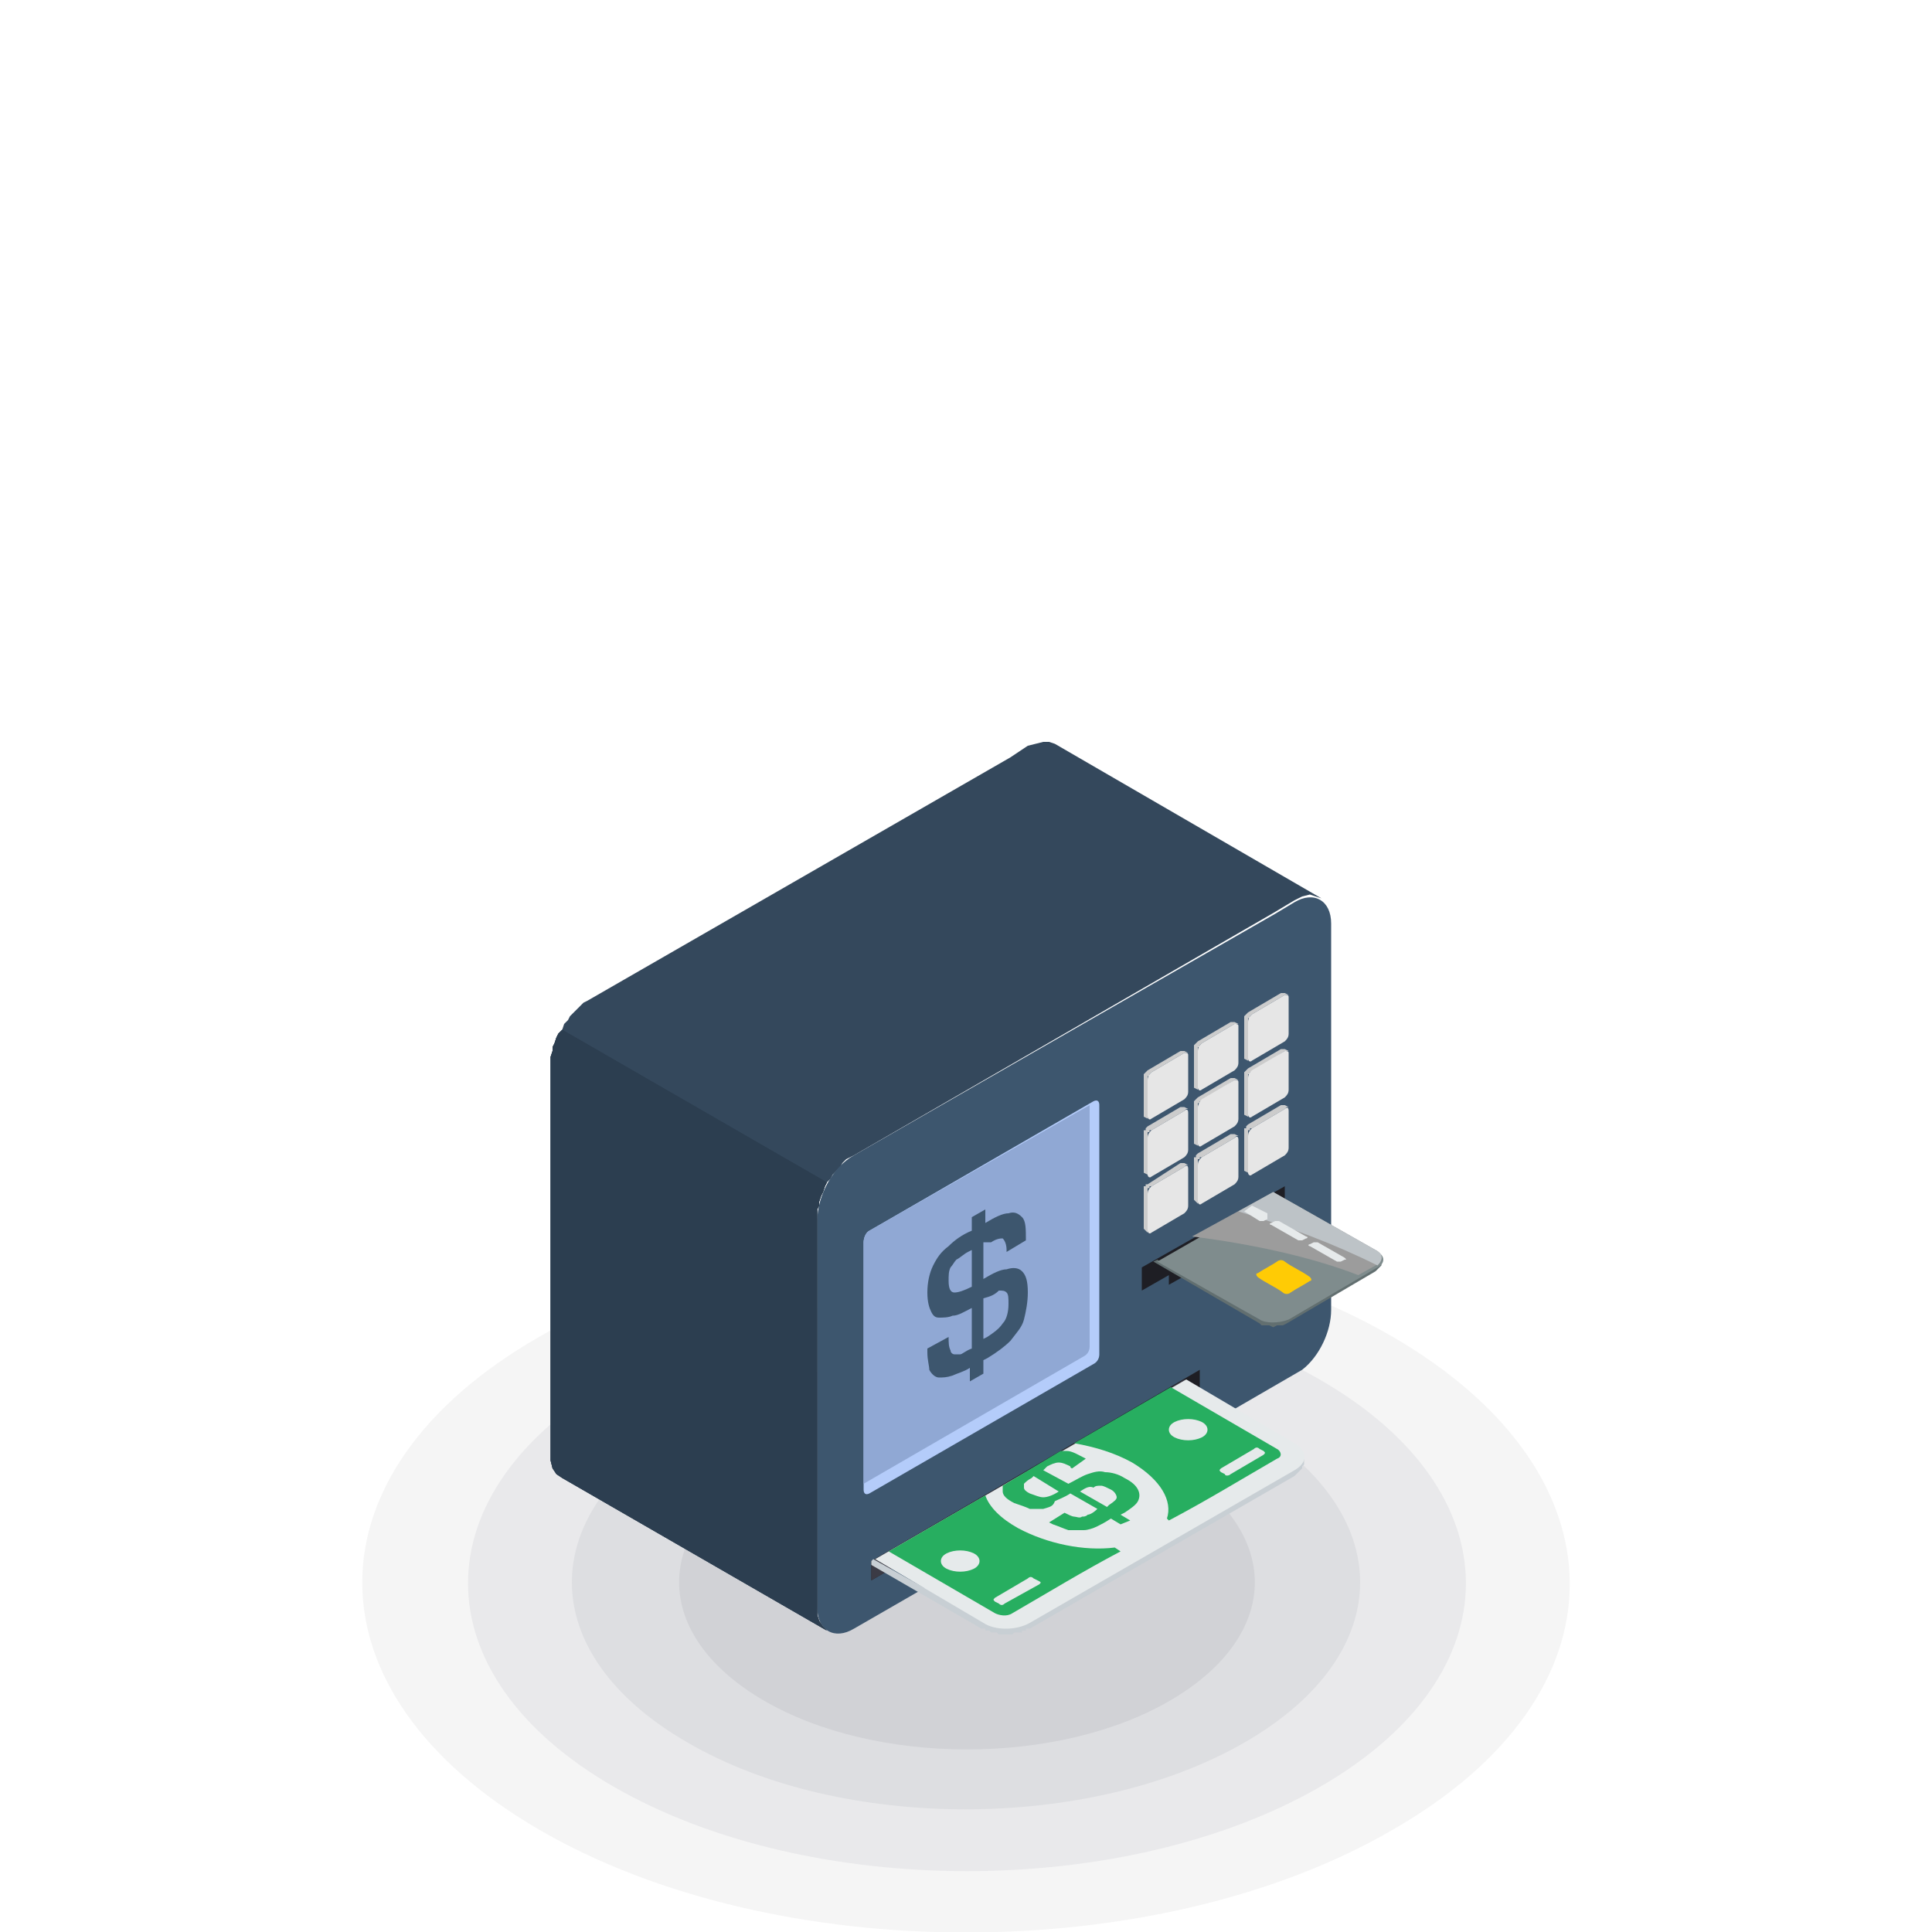 <?xml version="1.0" encoding="utf-8"?>
<!-- Generator: Adobe Illustrator 19.0.0, SVG Export Plug-In . SVG Version: 6.00 Build 0)  -->
<svg version="1.1" id="图层_1" xmlns="http://www.w3.org/2000/svg" xmlns:xlink="http://www.w3.org/1999/xlink" x="0px" y="0px"
	 viewBox="0 0 100 100" style="enable-background:new 0 0 100 100;" xml:space="preserve">
<rect x="0" y="0" width="100" height="100" fill="#333333" stroke="none"/>
<style type="text/css">
	.st0{fill-rule:evenodd;clip-rule:evenodd;fill:#FFFFFF;}
	.st1{fill-rule:evenodd;clip-rule:evenodd;fill:#F5F5F5;}
	.st2{fill-rule:evenodd;clip-rule:evenodd;fill:#E9E9EB;}
	.st3{fill-rule:evenodd;clip-rule:evenodd;fill:#DDDEE1;}
	.st4{fill-rule:evenodd;clip-rule:evenodd;fill:#D1D2D6;}
	.st5{fill-rule:evenodd;clip-rule:evenodd;fill:#34485C;}
	.st6{fill-rule:evenodd;clip-rule:evenodd;fill:#3D566E;}
	.st7{fill-rule:evenodd;clip-rule:evenodd;fill:#CCCCCC;}
	.st8{fill-rule:evenodd;clip-rule:evenodd;fill:#E6E6E6;}
	.st9{fill-rule:evenodd;clip-rule:evenodd;fill:#B4CCFA;}
	.st10{fill-rule:evenodd;clip-rule:evenodd;fill:#1E1E24;}
	.st11{fill-rule:evenodd;clip-rule:evenodd;fill:#2C3E50;}
	.st12{fill-rule:evenodd;clip-rule:evenodd;fill:#90A8D4;}
	.st13{fill-rule:evenodd;clip-rule:evenodd;fill:#3B3B45;}
	.st14{fill-rule:evenodd;clip-rule:evenodd;fill:#626F70;}
	.st15{fill-rule:evenodd;clip-rule:evenodd;fill:#7F8C8D;}
	.st16{fill-rule:evenodd;clip-rule:evenodd;fill:#9C9C9C;}
	.st17{fill-rule:evenodd;clip-rule:evenodd;fill:#BDC3C7;}
	.st18{fill-rule:evenodd;clip-rule:evenodd;fill:#E6EAEB;}
	.st19{fill-rule:evenodd;clip-rule:evenodd;fill:#FFCB05;}
	.st20{fill-rule:evenodd;clip-rule:evenodd;fill:#C8CFD4;}
	.st21{fill-rule:evenodd;clip-rule:evenodd;fill:#27AE60;}
</style>
<g>
	<g>
		<path id="XMLID_54_" class="st0" d="M100,0c0,33.3,0,66.7,0,100c-33.3,0-66.7,0-100,0C0,66.7,0,33.3,0,0C33.3,0,66.7,0,100,0z"/>
		<g>
			<path id="XMLID_53_" class="st1" d="M72.1,69.2c12.2,7.1,12.2,18.5,0,25.5c-12.2,7.1-32,7.1-44.2,0c-12.2-7.1-12.2-18.5,0-25.5
				C40.1,62.1,59.9,62.1,72.1,69.2z"/>
			<path id="XMLID_52_" class="st2" d="M68.3,71.4c10.1,5.8,10.1,15.3,0,21.1c-10.1,5.8-26.4,5.8-36.5,0c-10.1-5.8-10.1-15.3,0-21.1
				C41.8,65.6,58.2,65.6,68.3,71.4z"/>
			<path id="XMLID_51_" class="st3" d="M64.4,73.6c8,4.6,8,12,0,16.6c-8,4.6-20.9,4.6-28.8,0c-8-4.6-8-12,0-16.6
				C43.5,69,56.5,69,64.4,73.6z"/>
			<path id="XMLID_50_" class="st4" d="M60.6,75.8c5.8,3.4,5.8,8.8,0,12.2c-5.8,3.4-15.3,3.4-21.1,0c-5.8-3.4-5.8-8.8,0-12.2
				C45.3,72.5,54.7,72.5,60.6,75.8z"/>
		</g>
	</g>
	<g>
		<polygon id="XMLID_49_" class="st5" points="52.3,39.2 30.4,51.8 30.2,51.9 30,52.1 29.9,52.2 29.7,52.4 29.5,52.6 29.4,52.8 
			29.2,53 29.1,53.3 28.9,53.5 28.8,53.7 28.7,54 28.6,54.2 28.6,54.4 28.5,54.7 28.5,54.9 28.5,55.2 28.5,55.9 28.5,56.6 
			28.5,57.3 28.5,58 28.5,58.7 28.5,59.3 28.5,60 28.5,60.6 28.5,61.2 28.5,61.8 28.5,62.4 28.5,62.9 28.5,63.5 28.5,64.1 
			28.5,64.6 28.5,65.2 28.5,65.7 28.5,66.3 28.5,66.9 28.5,67.4 28.5,68 28.5,68.6 28.5,69.2 28.5,69.8 28.5,70.4 28.5,71 
			28.5,71.7 28.5,72.3 28.5,73 28.5,73.7 28.5,74.5 28.5,75.2 28.5,75.6 28.6,76 28.8,76.3 29.1,76.5 42.8,84.4 42.6,84.2 
			42.4,83.9 42.3,83.6 42.3,83.2 42.3,82.4 42.3,81.7 42.3,81 42.3,80.3 42.3,79.6 42.3,79 42.3,78.4 42.3,77.7 42.3,77.1 
			42.3,76.5 42.3,76 42.3,75.4 42.3,74.8 42.3,74.3 42.3,73.7 42.3,73.1 42.3,72.6 42.3,72 42.3,71.5 42.3,70.9 42.3,70.3 
			42.3,69.7 42.3,69.1 42.3,68.5 42.3,67.9 42.3,67.3 42.3,66.6 42.3,66 42.3,65.3 42.3,64.6 42.3,63.9 42.3,63.1 42.3,62.9 
			42.3,62.6 42.4,62.4 42.4,62.2 42.5,61.9 42.6,61.7 42.7,61.4 42.8,61.2 43,61 43.1,60.8 43.3,60.6 43.5,60.4 43.6,60.2 43.8,60 
			44,59.9 44.2,59.8 66,47.2 67,46.6 67.4,46.4 67.8,46.3 68.1,46.4 68.4,46.5 54.6,38.5 54.3,38.4 54,38.4 53.6,38.5 53.2,38.6 		
			"/>
		<path id="XMLID_48_" class="st6" d="M44.2,59.8c-1.1,0.6-1.9,2.1-1.9,3.4c0,8.1,0,11.9,0,20c0,1.2,0.9,1.7,1.9,1.1L58.6,76
			l8.8-5.1c0.9-0.7,1.5-2,1.5-3.1c0-8,0-12,0-20c0-1.2-0.9-1.7-1.9-1.1l-1,0.6L44.2,59.8z"/>
		<g>
			<g>
				<polygon id="XMLID_47_" class="st7" points="66.7,51.5 66.5,51.4 66.4,51.4 66.4,51.4 66.4,51.4 66.3,51.4 64.6,52.4 64.5,52.5 
					64.5,52.5 64.5,52.5 64.4,52.6 64.4,52.6 64.4,52.7 64.4,52.7 64.4,52.8 64.4,54.7 64.4,54.7 64.4,54.8 64.4,54.8 64.4,54.8 
					64.6,54.9 64.6,54.9 64.6,54.9 64.6,54.8 64.6,54.8 64.6,52.9 64.6,52.9 64.6,52.8 64.6,52.8 64.6,52.7 64.7,52.7 64.7,52.6 
					64.7,52.6 64.8,52.5 66.5,51.5 66.6,51.5 66.6,51.5 66.6,51.5 				"/>
				<polygon id="XMLID_46_" class="st7" points="61.5,60.3 61.3,60.2 61.2,60.2 61.2,60.2 61.2,60.2 61.1,60.2 59.4,61.3 59.3,61.3 
					59.3,61.3 59.3,61.4 59.2,61.4 59.2,61.5 59.2,61.5 59.2,61.6 59.2,61.6 59.2,63.5 59.2,63.5 59.2,63.6 59.2,63.6 59.2,63.6 
					59.4,63.8 59.4,63.7 59.4,63.7 59.4,63.7 59.4,63.6 59.4,61.7 59.4,61.7 59.4,61.6 59.4,61.6 59.4,61.5 59.5,61.5 59.5,61.4 
					59.5,61.4 59.6,61.4 61.3,60.4 61.4,60.3 61.4,60.3 61.4,60.3 				"/>
				<polygon id="XMLID_45_" class="st7" points="64.1,58.8 63.9,58.7 63.8,58.7 63.8,58.7 63.8,58.7 63.7,58.7 62,59.7 61.9,59.8 
					61.9,59.8 61.9,59.9 61.8,59.9 61.8,60 61.8,60 61.8,60.1 61.8,60.1 61.8,62 61.8,62 61.8,62.1 61.8,62.1 61.8,62.1 62,62.3 
					62,62.2 62,62.2 62,62.2 62,62.1 62,60.2 62,60.2 62,60.1 62,60.1 62,60 62.1,60 62.1,59.9 62.1,59.9 62.2,59.9 63.9,58.9 
					64,58.8 64,58.8 64,58.8 				"/>
				<polygon id="XMLID_44_" class="st7" points="66.7,57.3 66.5,57.2 66.4,57.2 66.4,57.2 66.4,57.2 66.3,57.2 64.6,58.2 64.5,58.3 
					64.5,58.3 64.5,58.4 64.4,58.4 64.4,58.5 64.4,58.5 64.4,58.6 64.4,58.6 64.4,60.5 64.4,60.5 64.4,60.6 64.4,60.6 64.4,60.6 
					64.6,60.7 64.6,60.7 64.6,60.7 64.6,60.7 64.6,60.6 64.6,58.7 64.6,58.7 64.6,58.6 64.6,58.6 64.6,58.5 64.7,58.5 64.7,58.4 
					64.7,58.4 64.8,58.4 66.5,57.4 66.6,57.3 66.6,57.3 66.6,57.3 				"/>
				<polygon id="XMLID_43_" class="st7" points="61.5,57.4 61.3,57.3 61.2,57.3 61.2,57.3 61.2,57.3 61.1,57.3 59.4,58.3 59.3,58.4 
					59.3,58.4 59.3,58.5 59.2,58.5 59.2,58.6 59.2,58.6 59.2,58.7 59.2,58.7 59.2,60.6 59.2,60.6 59.2,60.7 59.2,60.7 59.2,60.7 
					59.4,60.8 59.4,60.8 59.4,60.8 59.4,60.8 59.4,60.7 59.4,58.8 59.4,58.8 59.4,58.7 59.4,58.7 59.4,58.6 59.5,58.6 59.5,58.5 
					59.5,58.5 59.6,58.5 61.3,57.5 61.4,57.4 61.4,57.4 61.4,57.4 				"/>
				<polygon id="XMLID_42_" class="st7" points="64.1,55.9 63.9,55.8 63.8,55.8 63.8,55.8 63.8,55.8 63.7,55.8 62,56.8 61.9,56.9 
					61.9,56.9 61.9,56.9 61.8,57 61.8,57 61.8,57.1 61.8,57.2 61.8,57.2 61.8,59.1 61.8,59.1 61.8,59.2 61.8,59.2 61.8,59.2 
					62,59.3 62,59.3 62,59.3 62,59.3 62,59.2 62,57.3 62,57.3 62,57.2 62,57.2 62,57.1 62.1,57.1 62.1,57 62.1,57 62.2,57 
					63.9,55.9 64,55.9 64,55.9 64,55.9 				"/>
				<polygon id="XMLID_41_" class="st7" points="66.7,54.4 66.5,54.3 66.4,54.3 66.4,54.3 66.4,54.3 66.3,54.3 64.6,55.3 64.5,55.4 
					64.5,55.4 64.5,55.4 64.4,55.5 64.4,55.5 64.4,55.6 64.4,55.7 64.4,55.7 64.4,57.6 64.4,57.6 64.4,57.7 64.4,57.7 64.4,57.7 
					64.6,57.8 64.6,57.8 64.6,57.8 64.6,57.7 64.6,57.7 64.6,55.8 64.6,55.8 64.6,55.7 64.6,55.7 64.6,55.6 64.7,55.6 64.7,55.5 
					64.7,55.5 64.8,55.5 66.5,54.4 66.6,54.4 66.6,54.4 66.6,54.4 				"/>
				<polygon id="XMLID_40_" class="st7" points="61.5,54.5 61.3,54.4 61.2,54.4 61.2,54.4 61.2,54.4 61.1,54.4 59.4,55.4 59.3,55.5 
					59.3,55.5 59.3,55.5 59.2,55.6 59.2,55.6 59.2,55.7 59.2,55.7 59.2,55.8 59.2,57.7 59.2,57.7 59.2,57.8 59.2,57.8 59.2,57.8 
					59.4,57.9 59.4,57.9 59.4,57.9 59.4,57.8 59.4,57.8 59.4,55.9 59.4,55.9 59.4,55.8 59.4,55.8 59.4,55.7 59.5,55.7 59.5,55.6 
					59.5,55.6 59.6,55.5 61.3,54.5 61.4,54.5 61.4,54.5 61.4,54.5 				"/>
				<polygon id="XMLID_39_" class="st7" points="64.1,53 63.9,52.9 63.8,52.9 63.8,52.9 63.8,52.9 63.7,52.9 62,53.9 61.9,54 
					61.9,54 61.9,54 61.8,54.1 61.8,54.1 61.8,54.2 61.8,54.2 61.8,54.3 61.8,56.2 61.8,56.2 61.8,56.3 61.8,56.3 61.8,56.3 
					62,56.4 62,56.4 62,56.4 62,56.3 62,56.3 62,54.4 62,54.4 62,54.3 62,54.3 62,54.2 62.1,54.2 62.1,54.1 62.1,54.1 62.2,54 
					63.9,53 64,53 64,53 64,53 				"/>
			</g>
			<g>
				<path id="XMLID_38_" class="st8" d="M63.9,53l-1.7,1c-0.1,0.1-0.2,0.2-0.2,0.4v1.9c0,0.1,0.1,0.2,0.2,0.1l1.7-1
					c0.1-0.1,0.2-0.2,0.2-0.4v-1.9C64.1,53,64,53,63.9,53z"/>
				<path id="XMLID_37_" class="st8" d="M61.3,54.5l-1.7,1c-0.1,0.1-0.2,0.2-0.2,0.4v1.9c0,0.1,0.1,0.2,0.2,0.1l1.7-1
					c0.1-0.1,0.2-0.2,0.2-0.4v-1.9C61.5,54.5,61.4,54.5,61.3,54.5z"/>
				<path id="XMLID_36_" class="st8" d="M66.5,54.4l-1.7,1c-0.1,0.1-0.2,0.2-0.2,0.4v1.9c0,0.1,0.1,0.2,0.2,0.1l1.7-1
					c0.1-0.1,0.2-0.2,0.2-0.4v-1.9C66.7,54.4,66.6,54.4,66.5,54.4z"/>
				<path id="XMLID_35_" class="st8" d="M63.9,55.9l-1.7,1C62.1,57,62,57.2,62,57.3v1.9c0,0.1,0.1,0.2,0.2,0.1l1.7-1
					c0.1-0.1,0.2-0.2,0.2-0.4v-1.9C64.1,55.9,64,55.9,63.9,55.9z"/>
				<path id="XMLID_34_" class="st8" d="M61.3,57.5l-1.7,1c-0.1,0.1-0.2,0.2-0.2,0.4v1.9c0,0.1,0.1,0.2,0.2,0.1l1.7-1
					c0.1-0.1,0.2-0.2,0.2-0.4v-1.9C61.5,57.4,61.4,57.4,61.3,57.5z"/>
				<path id="XMLID_33_" class="st8" d="M66.5,57.4l-1.7,1c-0.1,0.1-0.2,0.2-0.2,0.4v1.9c0,0.1,0.1,0.2,0.2,0.1l1.7-1
					c0.1-0.1,0.2-0.2,0.2-0.4v-1.9C66.7,57.3,66.6,57.3,66.5,57.4z"/>
				<path id="XMLID_32_" class="st8" d="M63.9,58.9l-1.7,1c-0.1,0.1-0.2,0.2-0.2,0.4v1.9c0,0.1,0.1,0.2,0.2,0.1l1.7-1
					c0.1-0.1,0.2-0.2,0.2-0.4V59C64.1,58.8,64,58.8,63.9,58.9z"/>
				<path id="XMLID_31_" class="st8" d="M61.3,60.4l-1.7,1c-0.1,0.1-0.2,0.2-0.2,0.4v1.9c0,0.1,0.1,0.2,0.2,0.1l1.7-1
					c0.1-0.1,0.2-0.2,0.2-0.4v-1.9C61.5,60.3,61.4,60.3,61.3,60.4z"/>
				<path id="XMLID_30_" class="st8" d="M66.5,51.5l-1.7,1c-0.1,0.1-0.2,0.2-0.2,0.4v1.9c0,0.1,0.1,0.2,0.2,0.1l1.7-1
					c0.1-0.1,0.2-0.2,0.2-0.4v-1.9C66.7,51.5,66.6,51.5,66.5,51.5z"/>
			</g>
		</g>
		<path id="XMLID_29_" class="st9" d="M44.7,64.3c0,1.4,0,11.4,0,12.8c0,0.2,0.1,0.3,0.3,0.2l11.6-6.7c0.2-0.1,0.3-0.3,0.3-0.5V57.2
			c0-0.2-0.1-0.3-0.3-0.2L45,63.7C44.8,63.8,44.7,64.1,44.7,64.3z"/>
		<polygon id="XMLID_28_" class="st10" points="59.1,65.6 66.5,61.4 66.5,62.5 65.3,63.2 65.3,63.8 60.5,66.5 60.5,66 59.1,66.8 		
			"/>
		<polygon id="XMLID_27_" class="st10" points="45.1,81.8 62.1,71.9 62.1,70.9 45.1,80.8 		"/>
		<polygon id="XMLID_26_" class="st11" points="29.1,53.3 28.9,53.5 28.8,53.7 28.7,54 28.6,54.2 28.6,54.4 28.5,54.7 28.5,54.9 
			28.5,55.2 28.5,55.9 28.5,56.6 28.5,57.3 28.5,58 28.5,58.7 28.5,59.3 28.5,60 28.5,60.6 28.5,61.2 28.5,61.8 28.5,62.4 
			28.5,62.9 28.5,63.5 28.5,64.1 28.5,64.6 28.5,65.2 28.5,65.7 28.5,66.3 28.5,66.9 28.5,67.4 28.5,68 28.5,68.6 28.5,69.2 
			28.5,69.8 28.5,70.4 28.5,71 28.5,71.7 28.5,72.3 28.5,73 28.5,73.7 28.5,74.5 28.5,75.2 28.5,75.6 28.6,76 28.8,76.3 29.1,76.5 
			42.8,84.4 42.6,84.2 42.4,83.9 42.3,83.6 42.3,83.2 42.3,82.4 42.3,81.7 42.3,81 42.3,80.3 42.3,79.6 42.3,79 42.3,78.4 
			42.3,77.7 42.3,77.1 42.3,76.5 42.3,76 42.3,75.4 42.3,74.8 42.3,74.3 42.3,73.7 42.3,73.1 42.3,72.6 42.3,72 42.3,71.5 
			42.3,70.9 42.3,70.3 42.3,69.7 42.3,69.1 42.3,68.5 42.3,67.9 42.3,67.3 42.3,66.6 42.3,66 42.3,65.3 42.3,64.6 42.3,63.9 
			42.3,63.1 42.3,62.9 42.3,62.6 42.4,62.4 42.4,62.2 42.5,61.9 42.6,61.7 42.7,61.4 42.8,61.2 		"/>
		<path id="XMLID_25_" class="st12" d="M44.7,64.3v12.5l11.4-6.6c0.2-0.1,0.3-0.3,0.3-0.5V57.2L45,63.7
			C44.8,63.8,44.7,64.1,44.7,64.3z"/>
		<polygon id="XMLID_24_" class="st11" points="29.1,53.3 28.9,53.5 28.8,53.7 28.7,54 28.6,54.2 28.6,54.4 28.5,54.7 28.5,54.9 
			28.5,55.2 28.5,55.9 28.5,56.6 28.5,57.3 28.5,58 28.5,58.7 28.5,59.3 28.5,60 28.5,60.6 28.5,61.2 28.5,61.8 28.5,62.4 
			28.5,62.9 28.5,63.5 28.5,64.1 28.5,64.6 28.5,65.2 28.5,65.7 28.5,66.3 28.5,66.9 28.5,67.4 28.5,68 28.5,68.6 28.5,69.2 
			28.5,69.8 28.5,70.4 28.5,71 28.5,71.7 28.5,72.3 28.5,73 28.5,73.7 28.5,74.5 28.5,75.2 28.5,75.6 28.6,76 28.8,76.3 29.1,76.5 
			42.8,84.4 42.6,84.2 42.4,83.9 42.3,83.6 42.3,83.2 42.3,82.4 42.3,81.7 42.3,81 42.3,80.3 42.3,79.6 42.3,79 42.3,78.4 
			42.3,77.7 42.3,77.1 42.3,76.5 42.3,76 42.3,75.4 42.3,74.8 42.3,74.3 42.3,73.7 42.3,73.1 42.3,72.6 42.3,72 42.3,71.5 
			42.3,70.9 42.3,70.3 42.3,69.7 42.3,69.1 42.3,68.5 42.3,67.9 42.3,67.3 42.3,66.6 42.3,66 42.3,65.3 42.3,64.6 42.3,63.9 
			42.3,63.1 42.3,62.9 42.3,62.6 42.4,62.4 42.4,62.2 42.5,61.9 42.6,61.7 42.7,61.4 42.8,61.2 		"/>
		<polygon id="XMLID_23_" class="st13" points="45.1,81.8 62.1,71.9 61.3,71.4 45.1,80.8 		"/>
		<g>
			<polygon id="XMLID_22_" class="st14" points="71.5,65.2 71.5,65.4 71.5,65.5 71.4,65.6 71.3,65.7 71.2,65.8 66.6,68.5 66.4,68.6 
				66.2,68.6 66.1,68.6 65.9,68.7 65.7,68.6 65.5,68.6 65.3,68.6 65.2,68.5 59.7,65.3 59.9,65.2 65.2,68.3 65.3,68.3 65.5,68.4 
				65.7,68.4 65.9,68.4 66.1,68.4 66.2,68.4 66.4,68.3 66.6,68.3 71.2,65.6 71.3,65.5 71.4,65.4 71.5,65.3 			"/>
			<path id="XMLID_21_" class="st15" d="M65.2,68.3l-5.3-3l6.1-3.5l5.3,3c0.4,0.2,0.4,0.6,0,0.8l-4.6,2.7
				C66.2,68.5,65.5,68.5,65.2,68.3z"/>
			<path id="XMLID_20_" class="st16" d="M65.9,61.7l5.3,3c0.4,0.2,0.4,0.6,0,0.8l-0.9,0.5c-2.3-0.9-5.4-1.6-8.6-2L65.9,61.7z"/>
			<path id="XMLID_19_" class="st17" d="M65.9,61.7l5.3,3c0.4,0.2,0.4,0.5,0.1,0.8c-2.2-1.1-4.6-2-7.2-2.8L65.9,61.7z"/>
			<path id="XMLID_18_" class="st18" d="M69.6,65.1l-1.4-0.8c-0.1,0-0.2,0-0.2,0l-0.2,0.1c-0.1,0-0.1,0.1,0,0.1l1.4,0.8
				c0.1,0,0.2,0,0.2,0l0.2-0.1C69.7,65.2,69.7,65.2,69.6,65.1z"/>
			<path id="XMLID_17_" class="st18" d="M67.6,64l-1.4-0.8c-0.1,0-0.2,0-0.2,0l-0.2,0.1c-0.1,0-0.1,0.1,0,0.1l1.4,0.8
				c0.1,0,0.2,0,0.2,0l0.2-0.1C67.7,64.1,67.7,64,67.6,64z"/>
			<path id="XMLID_16_" class="st18" d="M65.6,62.8l-0.8-0.4l-0.4,0.3l0.8,0.5c0.1,0,0.2,0,0.2,0l0.2-0.1
				C65.6,62.9,65.6,62.8,65.6,62.8z"/>
			<path id="XMLID_15_" class="st19" d="M66.8,66.9c-0.1,0.1-0.3,0.1-0.4,0c-0.4-0.3-0.9-0.5-1.3-0.8c-0.1-0.1-0.1-0.2,0-0.2
				c0.3-0.2,0.7-0.4,1-0.6c0.1-0.1,0.3-0.1,0.4,0c0.4,0.3,0.9,0.5,1.3,0.8c0.1,0.1,0.1,0.2,0,0.2C67.5,66.5,67.1,66.7,66.8,66.9z"/>
		</g>
		<polygon id="XMLID_14_" class="st20" points="67.5,75.3 67.5,75.7 67.5,75.8 67.4,75.9 67.4,75.9 67.4,76 67.3,76.1 67.2,76.2 
			67.1,76.3 67,76.4 53.3,84.3 53.2,84.3 53.1,84.3 53.1,84.4 53,84.4 52.9,84.4 52.9,84.5 52.8,84.5 52.7,84.5 52.6,84.5 
			52.5,84.5 52.5,84.5 52.4,84.6 52.3,84.6 52.2,84.6 52.1,84.6 52.1,84.6 52,84.6 51.9,84.6 51.8,84.6 51.7,84.6 51.6,84.5 
			51.6,84.5 51.5,84.5 51.4,84.5 51.3,84.5 51.3,84.5 51.2,84.4 51.1,84.4 51,84.4 51,84.3 50.9,84.3 50.8,84.3 45.1,81 45.1,80.8 
			45.2,80.7 50.9,83.9 50.9,84 51,84 51.1,84 51.1,84.1 51.2,84.1 51.3,84.1 51.4,84.1 51.4,84.2 51.5,84.2 51.6,84.2 51.7,84.2 
			51.8,84.2 51.8,84.2 51.9,84.2 52,84.2 52.1,84.2 52.2,84.2 52.3,84.2 52.3,84.2 52.4,84.2 52.5,84.2 52.6,84.2 52.7,84.2 
			52.7,84.2 52.8,84.1 52.9,84.1 53,84.1 53,84.1 53.1,84 53.2,84 53.3,84 53.3,83.9 67,76 67.1,76 67.2,75.9 67.3,75.8 67.4,75.7 
			67.4,75.6 67.5,75.5 67.5,75.4 		"/>
		<path id="XMLID_13_" class="st18" d="M61.4,71.4l5.6,3.3c0.7,0.4,0.7,1,0,1.4l-13.7,7.9c-0.7,0.4-1.8,0.4-2.4,0l-5.6-3.3
			L61.4,71.4z"/>
		<path id="XMLID_12_" class="st21" d="M60.4,78.6c0.3-0.9-0.3-2-1.8-2.9c-0.9-0.5-1.9-0.8-3-1l5-2.9l5.5,3.2c0.2,0.1,0.3,0.4,0,0.5
			c-1.9,1.1-3.7,2.2-5.6,3.2L60.4,78.6z"/>
		<path id="XMLID_11_" class="st21" d="M57.7,80.1c-1.6,0.2-3.5-0.2-5-1c-0.9-0.5-1.5-1.1-1.7-1.7l-5,2.9l5.5,3.2
			c0.2,0.1,0.6,0.2,0.9,0c1.9-1.1,3.7-2.2,5.6-3.2L57.7,80.1z"/>
		<path id="XMLID_10_" class="st18" d="M63.7,76.3l1.7-1c0.1-0.1,0.1-0.1,0-0.2L65.2,75c-0.1-0.1-0.2-0.1-0.3,0l-1.7,1
			c-0.1,0.1-0.1,0.1,0,0.2l0.2,0.1C63.4,76.4,63.6,76.4,63.7,76.3z"/>
		<path id="XMLID_9_" class="st18" d="M62.2,74.4c0.4-0.2,0.4-0.6,0-0.8c-0.4-0.2-1-0.2-1.4,0c-0.4,0.2-0.4,0.6,0,0.8
			C61.2,74.6,61.8,74.6,62.2,74.4z"/>
		<path id="XMLID_8_" class="st18" d="M53.8,82L52,83c-0.1,0.1-0.2,0.1-0.3,0l-0.2-0.1c-0.1-0.1-0.1-0.1,0-0.2l1.7-1
			c0.1-0.1,0.2-0.1,0.3,0l0.2,0.1C53.9,81.9,53.9,81.9,53.8,82z"/>
		<path id="XMLID_7_" class="st18" d="M50.4,81.2c-0.4,0.2-1,0.2-1.4,0c-0.4-0.2-0.4-0.6,0-0.8c0.4-0.2,1-0.2,1.4,0
			C50.8,80.6,50.8,81,50.4,81.2z"/>
		<path class="st21" d="M54,76.1l1.3,0.7c0.4-0.2,0.7-0.4,1-0.5c0.3-0.1,0.6-0.2,0.9-0.1c0.3,0,0.7,0.1,1,0.3
			c0.4,0.2,0.6,0.4,0.7,0.6c0.1,0.2,0.1,0.4,0,0.6c-0.1,0.2-0.4,0.4-0.7,0.6L58,78.4l0.5,0.3L58,78.9l-0.5-0.3
			c-0.3,0.2-0.5,0.3-0.7,0.4c-0.2,0.1-0.5,0.2-0.7,0.2c-0.2,0-0.5,0-0.8,0c-0.3-0.1-0.5-0.2-0.8-0.3l-0.2-0.1l0.8-0.5
			c0.2,0.1,0.4,0.2,0.5,0.2c0.1,0,0.3,0.1,0.4,0c0.1,0,0.2,0,0.3-0.1c0.1,0,0.3-0.1,0.5-0.3l-1.4-0.8c-0.3,0.2-0.6,0.3-0.8,0.4
			C54.5,78,54.3,78,54,78.1c-0.2,0-0.5,0-0.7,0c-0.2-0.1-0.5-0.2-0.8-0.3c-0.4-0.2-0.6-0.4-0.6-0.6c0-0.1,0-0.2,0-0.3l3-1.8
			c0.1,0,0.2,0,0.3,0c0.3,0,0.6,0.2,1,0.4l-0.7,0.5c0,0-0.1,0-0.1-0.1c-0.2-0.1-0.4-0.2-0.6-0.2c-0.2,0-0.4,0.1-0.6,0.2L54,76.1
			L54,76.1z M55.9,77.2l1.4,0.8l0.1-0.1c0.3-0.2,0.4-0.3,0.4-0.4c0-0.1-0.1-0.3-0.3-0.4c-0.2-0.1-0.4-0.2-0.5-0.2
			c-0.2,0-0.3,0-0.4,0.1C56.4,76.9,56.2,77,55.9,77.2L55.9,77.2z M53.5,76.4l-0.1,0.1c-0.2,0.1-0.3,0.2-0.4,0.3
			C53,76.8,53,76.9,53,77c0,0.1,0.1,0.2,0.3,0.3c0.3,0.1,0.5,0.2,0.7,0.2c0.2,0,0.5-0.1,0.8-0.3L53.5,76.4z"/>
		<path class="st6" d="M50.9,64.3v1.9c0.5-0.3,0.9-0.5,1.2-0.5c0.3-0.1,0.6-0.1,0.8,0.1c0.2,0.2,0.3,0.5,0.3,1.1
			c0,0.5-0.1,1-0.2,1.4c-0.1,0.4-0.4,0.7-0.7,1.1c-0.3,0.3-0.7,0.6-1.2,0.9l-0.2,0.1v0.7l-0.7,0.4v-0.7c-0.3,0.2-0.7,0.3-0.9,0.4
			c-0.3,0.1-0.5,0.1-0.7,0.1c-0.2,0-0.4-0.2-0.5-0.4C48.1,70.7,48,70.4,48,70l0-0.2l1.1-0.6c0,0.3,0,0.5,0.1,0.7
			c0,0.1,0.1,0.2,0.2,0.2c0.1,0,0.2,0,0.3,0c0.1,0,0.3-0.2,0.6-0.3v-2.1c-0.4,0.2-0.7,0.4-1,0.4c-0.2,0.1-0.5,0.1-0.7,0.1
			c-0.2,0-0.3-0.1-0.4-0.3c-0.1-0.2-0.2-0.5-0.2-1c0-0.5,0.1-1,0.3-1.4c0.2-0.4,0.4-0.7,0.8-1c0.3-0.3,0.7-0.6,1.2-0.8V63l0.7-0.4
			v0.7c0.5-0.3,0.9-0.5,1.2-0.5c0.3-0.1,0.5,0,0.7,0.2c0.2,0.2,0.2,0.6,0.2,1.2l-1,0.6c0,0,0-0.1,0-0.1c0-0.3-0.1-0.5-0.2-0.6
			c-0.1,0-0.3,0-0.6,0.2L50.9,64.3L50.9,64.3z M50.9,67.2v2.1l0.2-0.1c0.3-0.2,0.6-0.4,0.8-0.7c0.2-0.2,0.3-0.6,0.3-1
			c0-0.3,0-0.5-0.1-0.6c-0.1-0.1-0.2-0.1-0.4-0.1C51.5,67,51.3,67.1,50.9,67.2L50.9,67.2z M50.3,64.7l-0.2,0.1
			c-0.2,0.1-0.4,0.3-0.6,0.4c-0.1,0.1-0.2,0.3-0.3,0.4c-0.1,0.2-0.1,0.4-0.1,0.7c0,0.4,0.1,0.6,0.3,0.6c0.2,0,0.5-0.1,0.9-0.3V64.7z
			"/>
	</g>
</g>
</svg>
